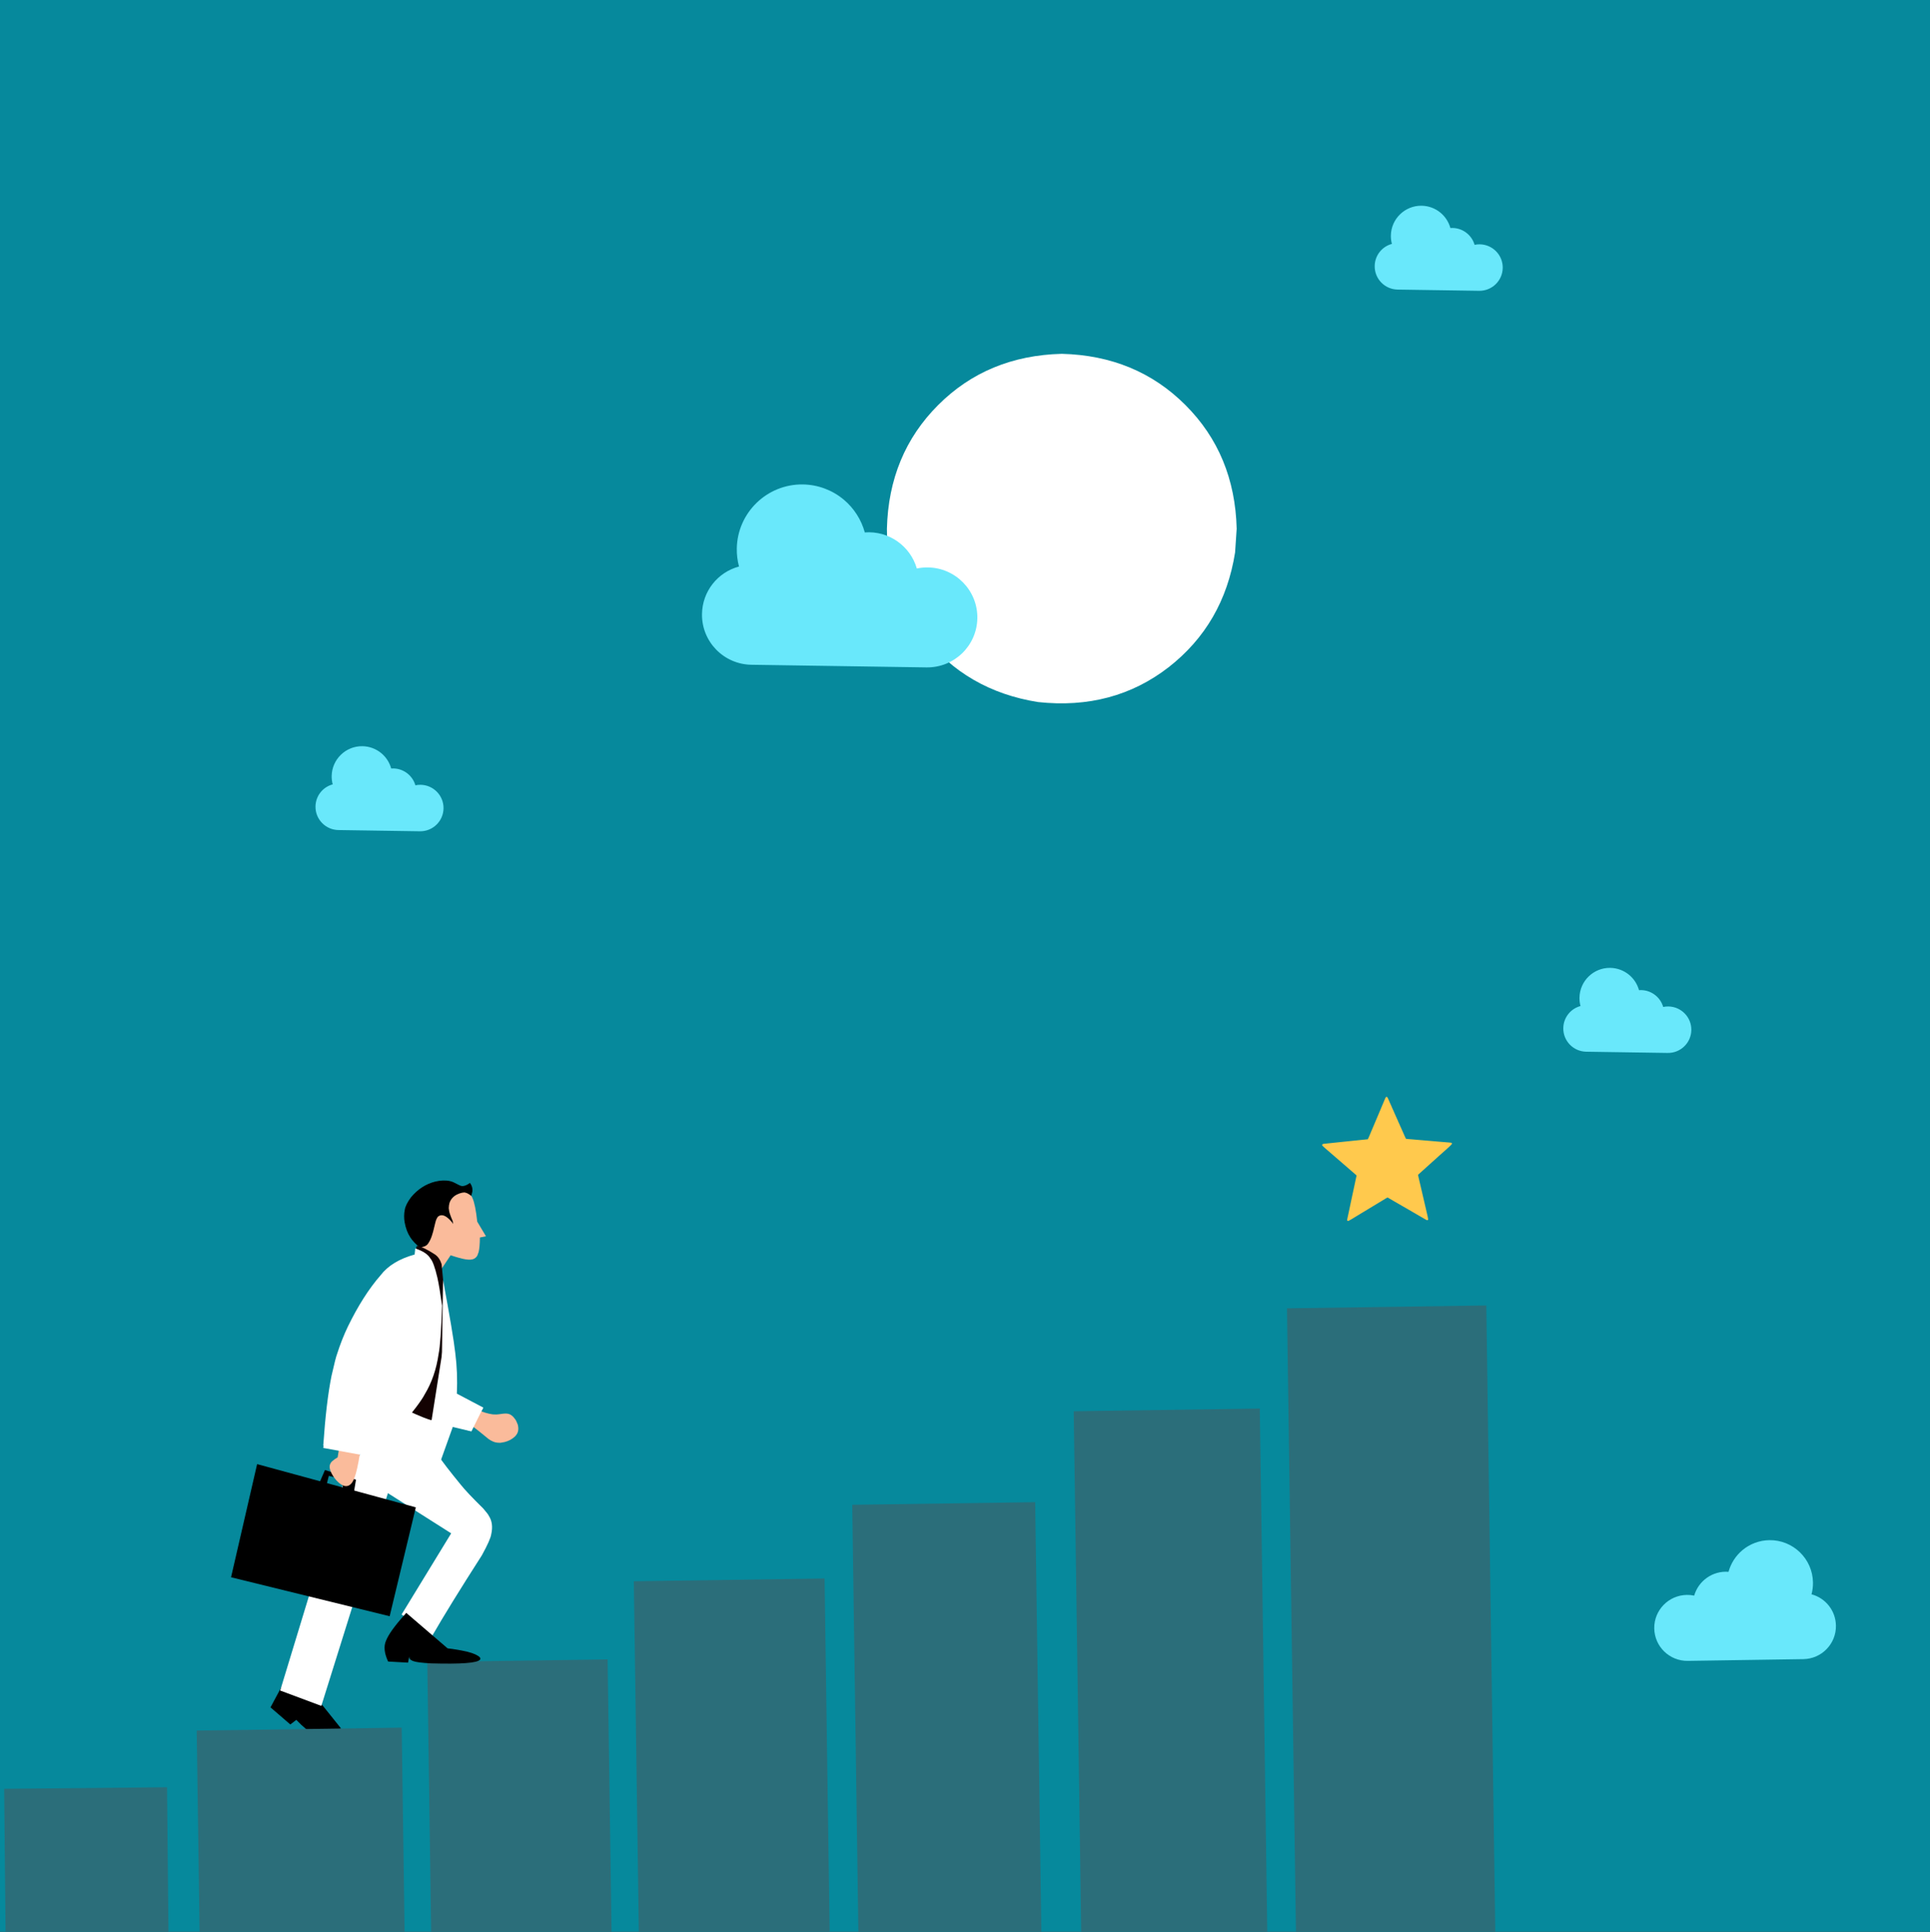<?xml version="1.0" encoding="utf-8"?>
<svg xmlns="http://www.w3.org/2000/svg" xmlns:xlink="http://www.w3.org/1999/xlink" version= "1.1" width="1396px" height="1397px" viewBox="-32 405 1396 1397">
<rect x="-32" y="405" width="1396" height="1397" fill="#333333" stroke="none"/>
<g id="layer1">
<g style="fill:rgb(6,137,156); fill-opacity:1.0; stroke-linejoin: miter">
<path d="M-37.615,400.538C-38.072,400.538,-38.511,400.72,-38.834,401.043C-39.157,401.366,-39.338,401.804,-39.338,402.261L-39.337,1811.697C-39.337,1812.649,-38.566,1813.42,-37.614,1813.42L1370.63,1813.421C1371.087,1813.421,1371.526,1813.239,1371.849,1812.916C1372.172,1812.593,1372.353,1812.155,1372.353,1811.698L1372.352,402.263C1372.352,401.311,1371.581,400.54,1370.629,400.54L-37.615,400.538 Z"/>
</g>
<g style="fill:rgb(0,0,0); fill-opacity:0.996; stroke-linejoin: miter">
<path d="M493.374,924.115L493.375,924.116L493.374,924.115L493.375,924.116 Z"/>
</g>
<g style="fill:rgb(255,255,255); fill-opacity:1.0; stroke-linejoin: miter">
<path d="M499.742,905.164L499.742,905.164L499.742,905.164L499.742,905.164 Z"/>
</g>
<g style="fill:rgb(105,232,251); fill-opacity:1.0; stroke-linejoin: miter">
<path d="M974.785,581.37C974.26,579.414,974.01,577.397,974.041,575.353C974.224,563.27,984.203,553.588,996.287,553.771C1001.314,553.846,1006.198,555.666,1010.04,558.895C1013.456,561.766,1015.927,565.635,1017.096,569.907C1025.194,569.273,1032.427,574.514,1034.597,582.038C1035.826,581.777,1037.079,581.656,1038.34,581.675C1047.64,581.816,1055.092,589.441,1054.952,598.741C1054.81,608.042,1047.131,615.438,1037.831,615.298L978.95,614.408C969.65,614.267,962.199,606.64,962.339,597.341C962.454,589.732,967.588,583.306,974.785,581.37 Z"/>
</g>
<g style="fill:rgb(105,232,251); fill-opacity:1.0; stroke-linejoin: miter">
<path d="M1278.303,1557.917C1279.047,1555.143,1279.402,1552.28,1279.359,1549.38C1279.099,1532.234,1264.939,1518.497,1247.793,1518.757C1240.66,1518.864,1233.73,1521.446,1228.279,1526.027C1223.431,1530.101,1219.926,1535.592,1218.266,1541.653C1206.777,1540.754,1196.514,1548.191,1193.433,1558.867C1191.691,1558.497,1189.912,1558.324,1188.123,1558.352C1174.928,1558.552,1164.353,1569.371,1164.553,1582.567C1164.753,1595.764,1175.65,1606.259,1188.845,1606.059L1272.393,1604.795C1285.589,1604.595,1296.162,1593.774,1295.963,1580.579C1295.799,1569.782,1288.515,1560.664,1278.303,1557.917 Z"/>
</g>
<g style="fill:rgb(105,232,251); fill-opacity:1.0; stroke-linejoin: miter">
<path d="M208.647,972.214C208.123,970.258,207.873,968.24,207.903,966.196C208.086,954.113,218.065,944.431,230.149,944.615C235.176,944.689,240.06,946.51,243.902,949.738C247.319,952.609,249.789,956.479,250.959,960.75C259.056,960.116,266.289,965.358,268.46,972.882C269.688,972.621,270.941,972.499,272.202,972.519C281.502,972.659,288.954,980.285,288.814,989.585C288.673,998.885,280.993,1006.282,271.694,1006.141L212.812,1005.251C203.512,1005.111,196.061,997.484,196.202,988.184C196.317,980.576,201.451,974.15,208.647,972.214 Z"/>
</g>
<g style="fill:rgb(105,232,251); fill-opacity:1.0; stroke-linejoin: miter">
<path d="M1111.207,1132.506C1110.682,1130.55,1110.432,1128.533,1110.462,1126.489C1110.646,1114.405,1120.624,1104.724,1132.709,1104.907C1137.735,1104.982,1142.62,1106.802,1146.461,1110.03C1149.878,1112.901,1152.349,1116.771,1153.518,1121.042C1161.615,1120.409,1168.848,1125.65,1171.019,1133.174C1172.248,1132.913,1173.501,1132.792,1174.762,1132.811C1184.061,1132.952,1191.514,1140.577,1191.373,1149.877C1191.232,1159.178,1183.553,1166.574,1174.253,1166.434L1115.372,1165.543C1106.072,1165.403,1098.62,1157.776,1098.761,1148.476C1098.876,1140.868,1104.01,1134.442,1111.207,1132.506 Z"/>
</g>
<g style="fill:rgb(0,0,0); fill-opacity:1.0; stroke-linejoin: miter">
<path d="M272.878,1308.167L272.01,1307.442Q267.192,1303.542,264.771,1299.776Q261.878,1295.377,260.714,1289.043Q259.882,1284.359,260.776,1279.893Q261.375,1276.085,265.26,1270.839Q272.522,1262.093,282.665,1259.5Q285.612,1258.771,288.413,1258.667Q291.611,1258.647,292.782,1258.952Q294.33,1259.23,295.774,1259.839L300.578,1262.239Q301.714,1262.701,302.43,1262.703Q304.773,1262.743,307.947,1260.408Q310.059,1263.441,309.67,1266.182Q309.539,1268.705,306.385,1276.199L287.264,1300.857L272.878,1308.167"/>
</g>
<g style="fill:rgb(250,187,155); fill-opacity:1.0; stroke-linejoin: miter">
<path d="M287.598,1322.226L293.95,1312.74Q300.929,1315.072,304.686,1315.67Q308.907,1316.342,311.05,1315.191Q312.3,1314.44,312.796,1313.637Q313.233,1313.363,314.194,1310.417Q315.045,1307.327,315.13,1299.897L319.503,1299.001L313.188,1288.413Q311.906,1276.187,309.749,1271.367Q308.62,1268.451,305.337,1267.465Q302.538,1266.822,298.291,1268.917Q295.346,1270.445,293.778,1273.306Q292.361,1275.916,292.623,1280.752Q293.069,1286.214,294.936,1288.851Q289.162,1281.929,285.262,1284.451Q284.394,1284.956,283.549,1287.005Q283.313,1287.069,281.293,1295.609L280.389,1298.588Q279.396,1301.6,277.983,1303.767Q276.024,1307.45,269.43,1306.902L287.598,1322.226"/>
</g>
<g style="fill:rgb(0,0,0); fill-opacity:1.0; stroke-linejoin: miter">
<path d="M198.509,1634.764L214.674,1654.901Q210.13,1656.807,208.221,1657.457Q205.664,1658.377,203.201,1658.889Q198.892,1659.786,195.49,1658.739Q193.47,1658.35,189.264,1655.254Q185.723,1652.324,182.34,1648.713L177.996,1652.042L163.654,1639.676L171.995,1624.119L198.509,1634.764"/>
</g>
<g style="fill:rgb(19,2,2); fill-opacity:1.0; stroke-linejoin: miter">
<path d="M268.658,1309.316L269.418,1305.93Q273.797,1306.435,282.642,1312.172Q285.936,1314.462,287.424,1319.171L289.174,1337.659Q290.54,1385.394,290.391,1400.018Q290.496,1427.2,286.76,1444.957L257.595,1429.161L268.658,1309.316"/>
</g>
<g style="fill:rgb(43,110,122); fill-opacity:1.0; stroke-linejoin: miter">
<path d="M88.826,1697.426L-28.988,1698.568L-27.913,1809.438L89.912,1809.438L88.826,1697.426 Z"/>
</g>
<g style="fill:rgb(43,110,122); fill-opacity:1.0; stroke-linejoin: miter">
<path d="M258.543,1654.338L110.283,1656.465L112.479,1809.437L260.769,1809.438L258.543,1654.338 Z"/>
</g>
<g style="fill:rgb(43,110,122); fill-opacity:1.0; stroke-linejoin: miter">
<path d="M407.501,1604.99L277.066,1606.862L279.973,1809.436L410.435,1809.437L407.501,1604.99 Z"/>
</g>
<g style="fill:rgb(43,110,122); fill-opacity:1.0; stroke-linejoin: miter">
<path d="M564.43,1546.5L426.446,1548.481L430.191,1809.436L568.203,1809.437L564.43,1546.5 Z"/>
</g>
<g style="fill:rgb(43,110,122); fill-opacity:1.0; stroke-linejoin: miter">
<path d="M716.757,1491.284L584.442,1493.183L588.981,1809.436L721.323,1809.437L716.757,1491.284 Z"/>
</g>
<g style="fill:rgb(43,110,122); fill-opacity:1.0; stroke-linejoin: miter">
<path d="M744.639,1425.539L811.926,1424.573L879.212,1423.607L884.678,1804.495L750.106,1806.426L744.639,1425.539"/>
</g>
<g style="fill:rgb(43,110,122); fill-opacity:1.0; stroke-linejoin: miter">
<path d="M1043.073,1349.037L898.906,1351.106L905.484,1809.435L944.231,1809.437L1049.659,1807.922L1043.073,1349.037 Z"/>
</g>
<g style="fill:rgb(255,255,255); fill-opacity:1.0; stroke-linejoin: miter">
<path d="M200.42,1638.608L170.666,1627.504L219.553,1466.941L256.904,1425.039L278.727,1436.941Q277.995,1448.443,284.36,1456.653Q289.489,1464.302,301.057,1478.389Q305.668,1484.224,317.547,1495.874Q321.215,1500.151,321.567,1501.154Q325.107,1506.576,323.304,1514.54Q322.767,1518.363,316.588,1529.644Q292.6,1567.062,280.487,1588.174L258.496,1572.499L294.35,1513.825L248.585,1484.774L200.42,1638.608"/>
</g>
<g style="fill:rgb(255,255,255); fill-opacity:1.0; stroke-linejoin: miter">
<path d="M243.429,1458.134L201.815,1450.358Q203.977,1418.732,207.816,1399.845Q210.831,1386.493,211.847,1384.031Q215.136,1373.711,219.556,1364.44Q230.603,1341.733,243.267,1327.217Q251.247,1316.798,267.916,1312.208L268.376,1307.815Q276.672,1310.549,279.291,1315.033Q281.756,1317.769,284.402,1329.031Q285.831,1335.435,287.771,1349.194Q286.879,1376.127,285.261,1384.082Q282.869,1400.646,275.277,1413.182Q271.903,1419.777,257.82,1436.494L243.429,1458.134"/>
</g>
<g style="fill:rgb(255,255,255); fill-opacity:1.0; stroke-linejoin: miter">
<path d="M286.529,1461.984L295.69,1436.367L308.235,1439.714L317.607,1422.905L298.451,1412.815Q299.144,1397.54,297.283,1383.243Q295.815,1370.136,288.463,1330.603L286.529,1461.984"/>
</g>
<g style="fill:rgb(255,255,255); fill-opacity:1.0; stroke-linejoin: miter">
<path d="M274.226,1437.647L282.341,1436.572L290.456,1435.496L284.843,1471.928L274.226,1437.647"/>
</g>
<g style="fill:rgb(0,0,0); fill-opacity:1.0; stroke-linejoin: miter">
<path d="M261.85,1571.337L260.291,1573.133Q249.72,1584.951,247.172,1591.578Q244.568,1597.58,248.73,1606.529L263.141,1607.332L264.015,1602.901Q264.071,1604.49,264.847,1605.1Q266.251,1606.109,267.059,1606.261Q269.822,1607.339,279.864,1607.863Q312.263,1608.795,315.196,1605.2Q316.795,1603.134,309.21,1600.356Q303.19,1598.417,291.749,1597L261.85,1571.337"/>
</g>
<g style="fill:rgb(0,0,0); fill-opacity:1.0; stroke-linejoin: miter">
<path d="M268.771,1495.025L259.309,1534.397L249.846,1573.77L135.121,1545.596L153.976,1463.774L268.771,1495.025"/>
</g>
<g style="fill:rgb(0,0,0); fill-opacity:1.0; stroke-linejoin: miter">
<path d="M198.637,1478.228L203.05,1468.043L225.495,1475.033L223.385,1487.689Q217.266,1483.882,216.334,1481.752Q215.023,1479.663,216.655,1475.031L205.842,1472.243L204.21,1478.691L198.637,1478.228"/>
</g>
<g style="fill:rgb(250,187,155); fill-opacity:1.0; stroke-linejoin: miter">
<path d="M311.784,1424.038L313.043,1424.514Q319.999,1427.211,323.973,1427.725Q324.616,1427.89,327.186,1427.869Q328.49,1427.81,331.897,1427.309Q333.279,1427.173,333.54,1427.192Q335.099,1427.201,335.925,1427.478Q337.563,1427.898,339.234,1429.571Q341.155,1431.83,341.374,1432.508Q342.713,1435.397,342.699,1436.063Q342.961,1437.301,342.913,1438.522Q342.864,1439.744,342.44,1440.873L341.915,1441.957Q341.289,1443.009,340.349,1443.914Q337.349,1446.665,333.158,1447.766Q329.884,1448.463,329.213,1448.333Q326.78,1448.323,324.849,1447.542Q322.918,1446.759,321.343,1445.582Q314.131,1439.642,310.944,1437.247L303.277,1433.527L311.784,1424.038"/>
</g>
<g style="fill:rgb(250,187,155); fill-opacity:1.0; stroke-linejoin: miter">
<path d="M228.701,1453.978L228.331,1456.192Q226.343,1468.562,224.428,1473.57Q223.226,1476.619,222.182,1477.71Q221.04,1479.036,219.73,1479.457Q216.007,1480.67,211.178,1475.353Q208.582,1472.391,207.206,1469.092Q206.778,1468.034,206.577,1467.062L206.445,1466.127Q206.383,1465.229,206.571,1464.467Q206.97,1462.955,208.098,1461.839Q209.847,1460.196,212.211,1458.887L213.466,1451.286L228.701,1453.978"/>
</g>
<g style="fill:rgb(0,0,0); fill-opacity:1.0; stroke-linejoin: miter">
<path d="M295.754,1290.139L295.451,1288.019Q292.826,1282.144,292.38,1278.426Q291.966,1274.444,293.299,1272.583Q294.211,1271.091,296.378,1269.219Q299.723,1267.64,301.658,1267.252Q303.314,1266.903,304.749,1267.362Q306.475,1267.922,308.683,1269.641L309.711,1265.433L295.393,1265.04L289.464,1265.234L286.935,1267.176L291.36,1283.558L295.754,1290.139"/>
</g>
<g style="fill:rgb(255,255,255); fill-opacity:1.0; stroke-linejoin: miter">
<path d="M309.386,1423.127L313.393,1423.149L317.4,1423.172L308.992,1440.114L293.369,1436.399L309.386,1423.127"/>
</g>
<g style="fill:rgb(255,255,255); fill-opacity:1.0; stroke-linejoin: miter">
<path d="M202.591,1447.062L202.192,1449.559L201.793,1452.056L229.727,1457.187L233.599,1438.587L202.591,1447.062"/>
</g>
<g style="fill:rgb(255,255,255); fill-opacity:1.0; stroke-linejoin: miter">
<path d="M256.079,1425.671L262.182,1424.75Q276.454,1431.38,280.51,1432.073Q281.59,1432.303,282.466,1432.358Q283.003,1432.471,284.727,1432.214Q286.364,1431.881,288.168,1430.312L291.227,1444.721L256.079,1425.671"/>
</g>
<g style="fill:rgb(255,255,255); fill-opacity:1.0; stroke-linejoin: miter">
<path d="M290.656,1439.193L285.062,1437.87L279.468,1436.546Q284.382,1405.405,289.296,1374.263L294.466,1416.766L290.656,1439.193"/>
</g>
<g style="fill:rgb(255,201,77); fill-opacity:1.0; stroke-linejoin: miter">
<path d="M970.922,1198.157C970.637,1198.163,970.462,1198.348,970.384,1198.447L970.384,1198.447C970.195,1198.686,969.959,1199.236,969.542,1200.217L969.541,1200.219C969.475,1200.375,969.399,1200.56,969.32,1200.752C969.234,1200.958,969.142,1201.182,969.061,1201.374C969.011,1201.495,968.961,1201.611,968.919,1201.707L968.916,1201.714C968.739,1202.137,968.511,1202.68,968.405,1202.955L968.404,1202.956C968.317,1203.143,968.153,1203.526,967.972,1203.947C967.851,1204.23,967.735,1204.501,967.608,1204.793C967.298,1205.488,967.037,1206.125,966.986,1206.282L966.985,1206.283C966.981,1206.295,966.971,1206.328,966.963,1206.37L966.958,1206.371C966.905,1206.511,966.742,1206.902,966.537,1207.373L966.535,1207.378C966.458,1207.562,966.176,1208.227,965.852,1208.988L965.852,1208.989L963.647,1214.192L963.647,1214.193C963.101,1215.483,962.643,1216.566,962.18,1217.662C961.816,1218.526,961.587,1219.066,961.328,1219.679L961.328,1219.68C961.087,1220.247,960.911,1220.661,960.852,1220.795L960.852,1220.796C960.641,1221.273,960.34,1221.986,960.177,1222.38L960.177,1222.38L960.138,1222.473L960.093,1222.583C959.929,1222.975,959.721,1223.476,959.57,1223.819L959.561,1223.842C959.475,1224.067,959.347,1224.365,959.217,1224.668C959.117,1224.901,959.013,1225.144,958.939,1225.33L958.939,1225.331C958.807,1225.643,958.593,1226.159,958.447,1226.507L958.447,1226.508L958.332,1226.787L958.332,1226.787C957.904,1227.809,957.568,1228.534,957.399,1228.837L957.394,1228.838C955.86,1228.985,947.855,1229.811,944.374,1230.178L944.374,1230.179C943.285,1230.296,941.621,1230.468,940.61,1230.568L940.608,1230.569C938.824,1230.751,937.336,1230.908,936.168,1231.031C935.417,1231.111,934.454,1231.211,933.887,1231.27L933.887,1231.271C933.551,1231.304,933.491,1231.311,933.168,1231.343L933.165,1231.343C929.522,1231.728,927.279,1231.964,926.084,1232.08L926.081,1232.08C925.486,1232.142,925.028,1232.213,924.75,1232.357L924.75,1232.357C924.585,1232.442,924.374,1232.609,924.326,1232.906L924.323,1232.936C924.298,1233.173,924.437,1233.359,924.439,1233.362C924.66,1233.702,925.557,1234.547,926.518,1235.364C926.526,1235.371,926.528,1235.373,926.528,1235.373L926.528,1235.374C926.529,1235.374,926.531,1235.376,926.537,1235.38C928.91,1237.398,929.22,1237.67,930.189,1238.519L930.189,1238.52L930.339,1238.651L930.341,1238.653C930.447,1238.745,930.633,1238.907,930.79,1239.044C931.018,1239.243,931.27,1239.464,931.54,1239.697C931.885,1239.996,932.254,1240.313,932.572,1240.58L932.572,1240.58C933.307,1241.209,933.958,1241.775,934.037,1241.851L934.074,1241.883C934.156,1241.949,934.91,1242.596,935.741,1243.317L935.741,1243.318L935.946,1243.495L935.946,1243.495L936.159,1243.681C936.872,1244.299,937.641,1244.965,937.97,1245.243L937.969,1245.243C938.223,1245.466,938.805,1245.968,939.572,1246.632L939.572,1246.633C940.102,1247.09,940.783,1247.678,941.379,1248.195L941.381,1248.197C942.867,1249.471,944.736,1251.096,945.506,1251.775L945.51,1251.779C945.632,1251.885,945.818,1252.045,945.96,1252.168L945.96,1252.169C946.146,1252.329,946.31,1252.471,946.507,1252.641L946.507,1252.642C947.113,1253.164,947.754,1253.715,948.187,1254.072L948.187,1254.074C949.42,1255.123,949.28,1255.116,949.116,1255.676L949.116,1255.677C949.037,1255.949,948.832,1256.797,948.674,1257.589L948.674,1257.589C948.574,1258.079,948.417,1258.831,948.264,1259.563L948.264,1259.564C948.182,1259.95,948.089,1260.396,948.022,1260.717C947.585,1262.761,947.414,1263.564,947.17,1264.71C947.019,1265.415,946.985,1265.577,946.868,1266.121L946.867,1266.128C946.754,1266.69,946.6,1267.38,946.529,1267.674C946.482,1267.87,946.416,1268.18,946.357,1268.465L946.357,1268.465C946.322,1268.627,946.285,1268.804,946.255,1268.94L946.254,1268.945L946.253,1268.952L946.252,1268.954C946.024,1270.072,945.53,1272.421,945.389,1273.002L945.387,1273.009L945.387,1273.01C945.314,1273.318,945.184,1273.918,945.099,1274.359C945.014,1274.781,944.888,1275.382,944.819,1275.667C944.746,1275.968,944.642,1276.44,944.597,1276.729L944.597,1276.73C944.558,1276.966,944.462,1277.415,944.393,1277.704C944.32,1278.004,944.215,1278.478,944.17,1278.766L944.17,1278.767C944.131,1279.0,944.035,1279.455,943.966,1279.741C943.892,1280.047,943.761,1280.655,943.676,1281.097L943.676,1281.098C943.59,1281.521,943.465,1282.118,943.396,1282.404C943.323,1282.709,943.191,1283.319,943.106,1283.761L943.106,1283.762C943.008,1284.23,942.949,1284.499,942.827,1285.049L942.827,1285.05C942.747,1285.409,942.677,1285.728,942.538,1286.365L942.537,1286.365C942.449,1286.716,942.405,1287.114,942.435,1287.363L942.434,1287.363C942.441,1287.411,942.456,1287.52,942.512,1287.627L942.576,1287.722C942.751,1287.932,942.992,1287.929,943.037,1287.928L943.039,1287.928C943.115,1287.926,943.179,1287.912,943.221,1287.901L943.222,1287.902C943.566,1287.813,944.365,1287.387,945.268,1286.849L945.272,1286.846C946.307,1286.215,947.376,1285.575,947.651,1285.415L947.683,1285.395C947.814,1285.306,948.011,1285.188,948.223,1285.063C948.375,1284.972,948.538,1284.876,948.665,1284.794L948.665,1284.795C948.841,1284.686,949.27,1284.426,949.871,1284.062L949.871,1284.062C950.11,1283.916,950.8,1283.498,951.082,1283.327L951.082,1283.326C952.989,1282.164,953.442,1281.892,954.516,1281.246L954.516,1281.247C955.586,1280.606,963.992,1275.523,964.461,1275.238L964.483,1275.224C964.652,1275.11,964.928,1274.946,965.193,1274.788L965.193,1274.788C965.308,1274.719,965.396,1274.667,965.493,1274.608L965.493,1274.609C965.626,1274.527,965.842,1274.398,966.028,1274.287C966.206,1274.181,966.441,1274.041,966.571,1273.962L966.572,1273.962L966.988,1273.708L966.988,1273.709L967.404,1273.457C967.998,1273.095,968.503,1272.788,969.499,1272.187L969.501,1272.186C969.784,1272.013,970.015,1271.871,970.235,1271.735L970.235,1271.736C970.384,1271.644,970.577,1271.525,970.691,1271.455C971.405,1271.019,971.569,1270.96,971.629,1270.956L971.633,1270.956C971.651,1270.959,971.689,1270.974,971.886,1271.085L971.887,1271.085C971.957,1271.124,972.056,1271.18,972.159,1271.233L972.159,1271.234C972.632,1271.489,973.158,1271.791,973.351,1271.924C973.597,1272.092,974.872,1272.831,976.152,1273.561L976.152,1273.561C977.192,1274.158,978.569,1274.955,979.254,1275.35L979.254,1275.35L979.622,1275.563L979.622,1275.564C981.737,1276.814,988.788,1280.889,989.355,1281.182L989.355,1281.183C989.642,1281.341,990.06,1281.598,990.292,1281.746L990.289,1281.746C990.48,1281.885,990.695,1282.009,990.852,1282.067L990.852,1282.068C990.869,1282.074,990.911,1282.089,990.966,1282.102L990.961,1282.102C991.09,1282.168,991.436,1282.37,991.832,1282.63L991.832,1282.631C992.269,1282.918,992.723,1283.187,992.901,1283.265L992.901,1283.266C992.91,1283.27,992.974,1283.299,993.058,1283.314L993.053,1283.315C993.106,1283.339,993.224,1283.404,993.35,1283.499L993.386,1283.524C993.626,1283.677,994.081,1283.957,994.395,1284.13L994.395,1284.13C994.401,1284.133,994.406,1284.136,994.411,1284.139L994.411,1284.139C994.724,1284.313,995.929,1285,997.068,1285.66L997.068,1285.661C999.066,1286.834,999.792,1287.261,1000.11,1287.357L1000.11,1287.358C1000.176,1287.377,1000.261,1287.396,1000.361,1287.394C1000.596,1287.389,1000.741,1287.268,1000.8,1287.213C1000.811,1287.204,1000.802,1287.211,1000.812,1287.202L1000.815,1287.2C1000.815,1287.2,1000.818,1287.197,1000.82,1287.195L1000.82,1287.196L1000.867,1287.146C1001.013,1286.971,1001.011,1286.757,1001.012,1286.727L1001.012,1286.727C1001.027,1286.237,1000.619,1284.402,999.547,1279.883C999.21,1278.432,998.989,1277.487,998.799,1276.679C998.675,1276.149,998.577,1275.732,998.478,1275.307L998.478,1275.308C998.413,1275.025,998.347,1274.74,998.282,1274.451L998.281,1274.446C998.113,1273.729,997.801,1272.389,997.598,1271.501L997.597,1271.495L997.596,1271.495C997.39,1270.593,997.152,1269.584,997.066,1269.237L997.066,1269.238C996.981,1268.897,996.831,1268.274,996.746,1267.864C996.657,1267.418,996.501,1266.754,996.397,1266.358L996.396,1266.353L996.396,1266.352L996.396,1266.353C996.297,1265.976,996.147,1265.323,996.062,1264.914C995.973,1264.467,995.817,1263.804,995.713,1263.408C995.614,1263.029,995.462,1262.372,995.377,1261.96L995.375,1261.948L995.349,1261.836L995.349,1261.835L995.322,1261.718L995.322,1261.718C995.161,1261.016,994.964,1260.165,994.673,1258.989L994.672,1258.986C994.588,1258.647,994.437,1258.022,994.353,1257.616L994.353,1257.616C994.298,1257.337,994.213,1256.988,994.138,1256.674L994.137,1256.675C994.089,1256.473,994.045,1256.291,994.013,1256.146L994.012,1256.146L994.005,1256.115C993.754,1255.101,993.692,1254.705,993.697,1254.55L993.692,1254.551C993.893,1254.382,994.444,1253.883,994.962,1253.415L994.968,1253.409C995.337,1253.066,996.357,1252.146,997.562,1251.058C998.22,1250.466,998.919,1249.834,999.618,1249.203L999.617,1249.204L1000.485,1248.425L1001.264,1247.727L1001.264,1247.727C1002.47,1246.647,1003.434,1245.78,1003.671,1245.555L1003.669,1245.555C1003.79,1245.451,1003.987,1245.274,1004.209,1245.075L1004.209,1245.076C1004.504,1244.81,1004.811,1244.534,1005.128,1244.259L1005.132,1244.256L1005.135,1244.252C1005.66,1243.796,1006.129,1243.373,1006.218,1243.285C1006.218,1243.285,1006.224,1243.279,1006.23,1243.274L1006.23,1243.274C1006.258,1243.246,1006.405,1243.112,1006.639,1242.9L1006.64,1242.9C1006.819,1242.736,1007.176,1242.413,1007.436,1242.175L1007.438,1242.173L1007.447,1242.165C1007.765,1241.874,1007.989,1241.671,1008.23,1241.452L1008.23,1241.453C1008.39,1241.307,1008.456,1241.248,1008.557,1241.155L1008.557,1241.155C1008.606,1241.111,1008.643,1241.076,1008.668,1241.053L1008.668,1241.053C1008.673,1241.048,1008.677,1241.043,1008.682,1241.038L1008.682,1241.038C1008.738,1240.983,1009.187,1240.575,1009.724,1240.109L1009.728,1240.106C1010.055,1239.815,1010.127,1239.752,1010.381,1239.528C1010.537,1239.391,1010.736,1239.214,1010.918,1239.053C1011.499,1238.539,1012.439,1237.702,1014.756,1235.633L1014.769,1235.621L1014.772,1235.618L1014.772,1235.619C1016.372,1234.181,1017.795,1232.825,1018.05,1232.475L1018.05,1232.476C1018.053,1232.475,1018.186,1232.305,1018.182,1232.091C1018.181,1232.033,1018.177,1231.975,1018.171,1231.921L1018.176,1231.921C1018.178,1231.924,1018.179,1231.927,1018.18,1231.928L1018.181,1231.928C1018.194,1231.915,1018.102,1231.361,1017.632,1231.339L1017.627,1231.34C1017.575,1231.336,1017.19,1231.298,1016.672,1231.246L1016.672,1231.247L1016.201,1231.199L1016.194,1231.198C1014.139,1231.021,1012.041,1230.846,1010.25,1230.711L1010.248,1230.712L1010.244,1230.71L1010.243,1230.711C1009.385,1230.65,1008.071,1230.538,1007.293,1230.46L1007.291,1230.46C1007.257,1230.457,1007.237,1230.455,1007.225,1230.454L1007.226,1230.455C1007.226,1230.454,1007.21,1230.453,1007.147,1230.447L1007.146,1230.447C1006.969,1230.429,1007.131,1230.445,1006.953,1230.428L1006.953,1230.429C1005.736,1230.311,1004.477,1230.194,1001.549,1229.967L1001.549,1229.968C1001.492,1229.963,1000.55,1229.882,1000.48,1229.875L1000.48,1229.877C1000.24,1229.855,999.22,1229.767,998.725,1229.725C997.939,1229.658,996.894,1229.569,995.485,1229.452L995.485,1229.452C994.769,1229.39,993.403,1229.273,992.515,1229.2L992.515,1229.201C992.515,1229.2,992.468,1229.196,992.465,1229.196L992.465,1229.196C991.542,1229.119,990.252,1229.012,989.475,1228.935L989.465,1228.934C989.121,1228.906,988.709,1228.876,988.23,1228.839L988.23,1228.84C987.73,1228.801,987.128,1228.756,986.687,1228.72L986.687,1228.721C986.624,1228.715,986.49,1228.704,986.435,1228.699L986.423,1228.699C985.708,1228.655,985.17,1228.567,984.947,1228.507L984.942,1228.508C984.78,1228.219,984.378,1227.368,983.933,1226.354L983.933,1226.355C983.155,1224.574,982.181,1222.371,981.681,1221.239L981.681,1221.239C981.521,1220.877,981.496,1220.821,981.413,1220.631L981.405,1220.615C981.376,1220.555,981.34,1220.477,981.284,1220.358C981.209,1220.196,981.092,1219.944,980.991,1219.735L980.991,1219.736C980.962,1219.674,980.944,1219.637,980.915,1219.577C980.769,1219.278,980.662,1219.019,980.624,1218.913L980.619,1218.913C980.61,1218.849,980.593,1218.8,980.591,1218.794C980.543,1218.648,980.381,1218.283,980.234,1217.953L980.228,1217.941C979.574,1216.567,979.371,1216.127,979.317,1215.985L979.312,1215.986C979.304,1215.922,979.289,1215.874,979.287,1215.87L979.287,1215.869C979.241,1215.714,979.09,1215.353,978.918,1214.999L978.91,1214.985L978.91,1214.983L978.91,1214.983C978.716,1214.584,978.519,1214.15,978.463,1214.006C978.39,1213.818,978.202,1213.398,978.058,1213.08L978.054,1213.071C977.959,1212.871,977.836,1212.594,977.712,1212.315L977.711,1212.315C977.655,1212.187,977.581,1212.021,977.535,1211.921L977.531,1211.912C977.386,1211.606,977.213,1211.217,977.155,1211.068L977.155,1211.067C977.079,1210.873,976.858,1210.391,976.663,1209.991L976.663,1209.99C976.518,1209.691,976.411,1209.433,976.372,1209.326L976.367,1209.327C976.359,1209.269,976.345,1209.225,976.344,1209.221L976.343,1209.221C976.297,1209.064,976.147,1208.705,975.974,1208.351L975.974,1208.351C975.778,1207.947,975.576,1207.504,975.519,1207.357L975.519,1207.356C975.444,1207.163,975.222,1206.68,975.027,1206.279L975.027,1206.28C974.882,1205.98,974.774,1205.721,974.736,1205.614L974.731,1205.616C974.722,1205.551,974.705,1205.502,974.703,1205.496C974.656,1205.35,974.493,1204.985,974.346,1204.655L974.34,1204.642C973.759,1203.434,973.581,1203.036,973.229,1202.191L973.229,1202.191C973.061,1201.759,972.788,1201.166,972.619,1200.801L972.619,1200.801C972.617,1200.796,972.563,1200.678,972.562,1200.676L972.553,1200.659C972.383,1200.321,972.113,1199.705,971.952,1199.297L971.942,1199.274C971.803,1198.961,971.617,1198.602,971.463,1198.417L971.463,1198.418C971.455,1198.408,971.35,1198.267,971.169,1198.201L971.168,1198.201C971.106,1198.177,971.022,1198.155,970.922,1198.157 Z"/>
</g>
<g style="fill:rgb(255,255,255); fill-opacity:1.0; stroke-linejoin: miter">
<path d="M862.503,787.357L861.348,804.521Q853.139,856.391,813.307,887.491Q773.2,918.565,718.849,912.692Q666.979,904.483,635.879,864.651Q625.915,851.776,619.464,836.592L614.042,820.983Q609.574,804.872,609.524,787.357Q610.88,733.607,646.572,697.915Q682.263,662.224,736.013,660.868Q789.763,662.224,825.455,697.915Q861.146,733.607,862.503,787.357"/>
</g>
<g style="fill:rgb(105,232,251); fill-opacity:1.0; stroke-linejoin: miter">
<path d="M502.536,814.676C501.408,810.471,500.871,806.132,500.936,801.737C501.33,775.752,522.789,754.931,548.775,755.325C559.585,755.486,570.088,759.4,578.35,766.343C585.697,772.517,591.01,780.838,593.524,790.024C610.937,788.66,626.491,799.932,631.16,816.112C633.801,815.551,636.496,815.289,639.208,815.332C659.206,815.634,675.231,832.032,674.93,852.031C674.626,872.032,658.113,887.938,638.115,887.635L511.494,885.723C491.495,885.421,475.471,869.02,475.773,849.021C476.02,832.659,487.06,818.839,502.536,814.676 Z"/>
</g>
</g>
</svg>